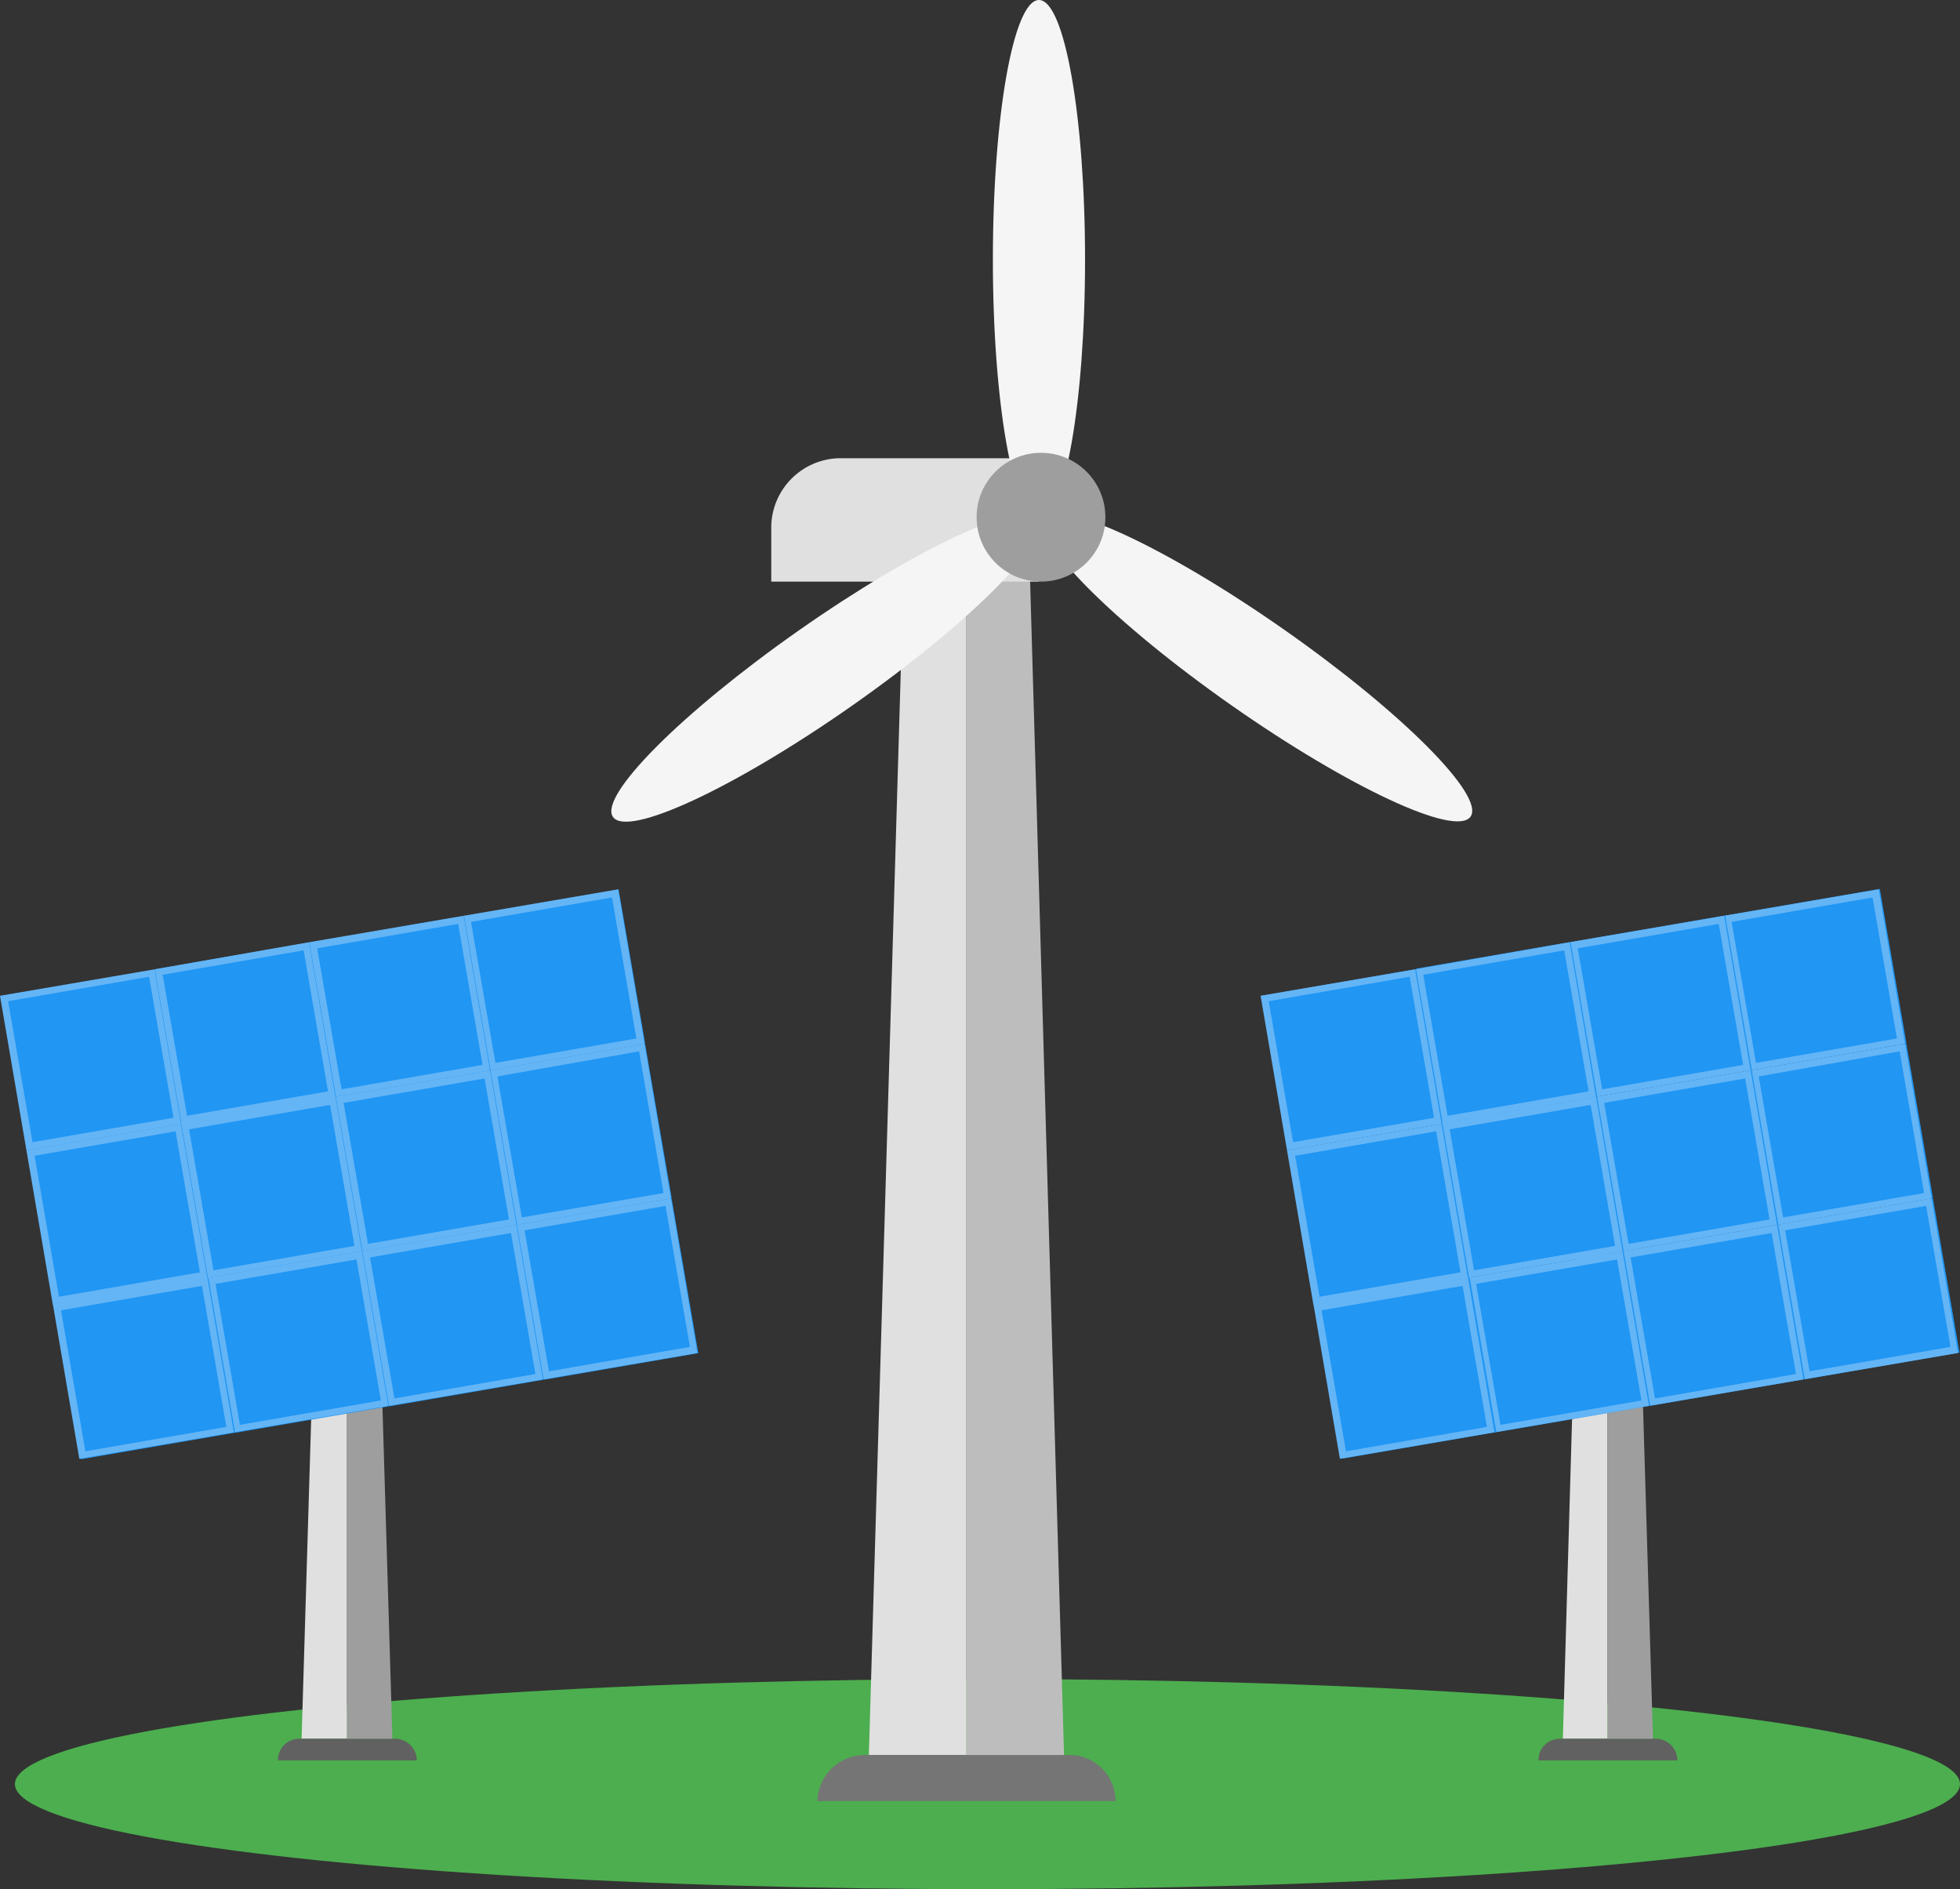 <?xml version="1.0" encoding="utf-8"?>
<!-- Generator: Adobe Illustrator 21.0.2, SVG Export Plug-In . SVG Version: 6.00 Build 0)  -->
<svg version="1.1" id="Layer_1" xmlns="http://www.w3.org/2000/svg" xmlns:xlink="http://www.w3.org/1999/xlink" x="0px" y="0px"
	 viewBox="0 0 289.2 278.7" style="enable-background:new 0 0 289.2 278.7;" xml:space="preserve">
<rect x="0" y="0" width="289.2" height="278.7" fill="#333333" stroke="none"/>
<style type="text/css">
	.st0{fill:#4CAE4E;}
	.st1{fill:#E0E0E0;}
	.st2{fill:#616161;}
	.st3{fill:#9E9E9E;}
	.st4{fill:#2196F3;}
	.st5{fill:#64B5F6;}
	.st6{fill:#757575;}
	.st7{fill:#BDBDBD;}
	.st8{fill:#F5F5F5;}
</style>
<title>100Asset 4</title>
<ellipse class="st0" cx="145.7" cy="263.2" rx="143.5" ry="15.5"/>
<polygon class="st1" points="44.5,256.5 47,173.2 51.2,173.2 51.2,256.5 "/>
<path class="st2" d="M44.2,256.5h14.1c1.7,0,3.2,1.4,3.2,3.2H41C41,257.9,42.4,256.5,44.2,256.5C44.2,256.5,44.2,256.5,44.2,256.5z"
	/>
<polygon class="st3" points="51.2,173.2 55.4,173.2 57.9,256.5 51.2,256.5 "/>
<rect x="70.2" y="133" transform="matrix(0.986 -0.17 0.17 0.986 -23.324 15.947)" class="st4" width="23.1" height="23.1"/>
<path class="st5" d="M90.3,132.4l3.6,20.8l-20.8,3.6L69.5,136L90.3,132.4 M91.2,131.2l-22.8,3.9l3.9,22.8l22.8-3.9L91.2,131.2
	L91.2,131.2z"/>
<rect x="47.4" y="136.9" transform="matrix(0.986 -0.17 0.17 0.986 -24.319 12.141)" class="st4" width="23.1" height="23.1"/>
<path class="st5" d="M67.6,136.3l3.6,20.8l-20.8,3.6l-3.6-20.8L67.6,136.3 M68.4,135.1L45.6,139l3.9,22.8l22.8-3.9L68.4,135.1
	L68.4,135.1z"/>
<rect x="24.6" y="140.8" transform="matrix(0.986 -0.17 0.17 0.986 -25.312 8.333)" class="st4" width="23.1" height="23.1"/>
<path class="st5" d="M44.8,140.2l3.6,20.8l-20.8,3.6l-3.6-20.8L44.8,140.2 M45.6,139l-22.8,4l3.9,22.8l22.8-3.9L45.6,139L45.6,139z"
	/>
<rect x="1.8" y="144.8" transform="matrix(0.986 -0.17 0.17 0.986 -26.307 4.528)" class="st4" width="23.1" height="23.1"/>
<path class="st5" d="M22,144.1l3.6,20.8l-20.8,3.6l-3.6-20.8L22,144.1 M22.8,143L0,146.9l3.9,22.8l22.8-3.9L22.8,143L22.8,143z"/>
<rect x="74.1" y="155.8" transform="matrix(0.986 -0.17 0.17 0.986 -27.13 16.942)" class="st4" width="23.1" height="23.1"/>
<rect x="78" y="178.6" transform="matrix(0.986 -0.17 0.17 0.986 -30.936 17.935)" class="st4" width="23.1" height="23.1"/>
<path class="st5" d="M94.3,155.1l3.6,20.9L77,179.6l-3.6-20.8L94.3,155.1 M95.1,154l-22.8,3.9l3.9,22.8l22.8-3.9L95.1,154L95.1,154z
	"/>
<rect x="51.3" y="159.7" transform="matrix(0.986 -0.17 0.17 0.986 -28.125 13.136)" class="st4" width="23.1" height="23.1"/>
<path class="st5" d="M71.5,159.1l3.6,20.8l-20.8,3.6l-3.6-20.8L71.5,159.1 M72.3,157.9l-22.8,3.9l3.9,22.8l22.8-3.9L72.3,157.9
	L72.3,157.9z"/>
<rect x="28.5" y="163.6" transform="matrix(0.986 -0.17 0.17 0.986 -29.12 9.329)" class="st4" width="23.1" height="23.1"/>
<path class="st5" d="M48.7,163l3.6,20.8l-20.8,3.6l-3.6-20.8L48.7,163 M49.5,161.8l-22.8,3.9l3.9,22.8l22.8-3.9L49.5,161.8z"/>
<rect x="5.7" y="167.6" transform="matrix(0.986 -0.17 0.17 0.986 -30.114 5.523)" class="st4" width="23.1" height="23.1"/>
<path class="st5" d="M25.9,166.9l3.6,20.8l-20.8,3.6l-3.6-20.8L25.9,166.9 M26.7,165.8l-22.8,3.9l3.9,22.8l22.8-3.9L26.7,165.8
	L26.7,165.8z"/>
<path class="st5" d="M98.2,177.9l3.6,20.8l-20.8,3.6l-3.6-20.8L98.2,177.9 M99,176.8l-22.8,3.9l3.9,22.8l22.8-3.9L99,176.8L99,176.8
	z"/>
<rect x="55.2" y="182.5" transform="matrix(0.986 -0.17 0.17 0.986 -31.93 14.129)" class="st4" width="23.1" height="23.1"/>
<path class="st5" d="M75.4,181.9l3.6,20.8l-20.8,3.6l-3.6-20.8L75.4,181.9 M76.2,180.7l-22.8,3.9l3.9,22.8l22.8-3.9L76.2,180.7
	L76.2,180.7z"/>
<rect x="32.4" y="186.4" transform="matrix(0.986 -0.17 0.17 0.986 -32.925 10.323)" class="st4" width="23.1" height="23.1"/>
<path class="st5" d="M52.6,185.8l3.6,20.8l-20.8,3.6l-3.6-20.8L52.6,185.8 M53.4,184.6l-22.8,3.9l3.9,22.8l22.8-3.9L53.4,184.6
	L53.4,184.6z"/>
<rect x="9.7" y="190.3" transform="matrix(0.986 -0.17 0.17 0.986 -33.92 6.518)" class="st4" width="23.1" height="23.1"/>
<path class="st5" d="M29.8,189.7l3.6,20.8l-20.8,3.6L9,193.3L29.8,189.7 M30.6,188.5l-22.8,3.9l3.9,22.8l22.8-3.9L30.6,188.5
	L30.6,188.5z"/>
<polygon class="st1" points="230.6,256.5 233,173.2 237.2,173.2 237.2,256.5 "/>
<path class="st2" d="M230.2,256.5h14.1c1.7,0,3.2,1.4,3.2,3.2H227C227,257.9,228.4,256.5,230.2,256.5
	C230.2,256.5,230.2,256.5,230.2,256.5z"/>
<polygon class="st3" points="237.2,173.2 241.4,173.2 243.9,256.5 237.2,256.5 "/>
<rect x="256.2" y="133" transform="matrix(0.986 -0.17 0.17 0.986 -20.631 47.478)" class="st4" width="23.1" height="23.1"/>
<path class="st5" d="M276.3,132.4l3.6,20.8l-20.8,3.6l-3.6-20.8L276.3,132.4 M277.2,131.2l-22.8,3.9l3.9,22.8l22.8-3.9L277.2,131.2
	L277.2,131.2z"/>
<rect x="233.4" y="136.9" transform="matrix(0.986 -0.17 0.17 0.986 -21.625 43.671)" class="st4" width="23.1" height="23.1"/>
<path class="st5" d="M253.6,136.3l3.6,20.8l-20.8,3.6l-3.6-20.8L253.6,136.3 M254.4,135.1l-22.8,3.9l3.9,22.8l22.8-3.9L254.4,135.1
	L254.4,135.1z"/>
<rect x="210.6" y="140.8" transform="matrix(0.986 -0.17 0.17 0.986 -22.619 39.865)" class="st4" width="23.1" height="23.1"/>
<path class="st5" d="M230.8,140.2l3.6,20.8l-20.8,3.6l-3.6-20.8L230.8,140.2 M231.6,139l-22.8,4l3.9,22.8l22.8-3.9L231.6,139
	L231.6,139z"/>
<rect x="187.8" y="144.8" transform="matrix(0.986 -0.17 0.17 0.986 -23.613 36.059)" class="st4" width="23.1" height="23.1"/>
<path class="st5" d="M208,144.1l3.6,20.8l-20.8,3.6l-3.6-20.8L208,144.1 M208.8,143l-22.8,3.9l3.9,22.8l22.8-3.9L208.8,143
	L208.8,143z"/>
<rect x="260.1" y="155.8" transform="matrix(0.986 -0.17 0.17 0.986 -24.438 48.471)" class="st4" width="23.1" height="23.1"/>
<rect x="264" y="178.6" transform="matrix(0.986 -0.17 0.17 0.986 -28.244 49.466)" class="st4" width="23.1" height="23.1"/>
<path class="st5" d="M280.3,155.1l3.6,20.9l-20.8,3.6l-3.6-20.8L280.3,155.1 M281.1,154l-22.8,3.9l3.9,22.8l22.8-3.9L281.1,154
	L281.1,154z"/>
<rect x="237.3" y="159.7" transform="matrix(0.986 -0.17 0.17 0.986 -25.431 44.666)" class="st4" width="23.1" height="23.1"/>
<path class="st5" d="M257.5,159.1l3.6,20.8l-20.8,3.6l-3.6-20.8L257.5,159.1 M258.3,157.9l-22.8,3.9l3.9,22.8l22.8-3.9L258.3,157.9
	L258.3,157.9z"/>
<rect x="214.5" y="163.6" transform="matrix(0.986 -0.17 0.17 0.986 -26.426 40.86)" class="st4" width="23.1" height="23.1"/>
<path class="st5" d="M234.7,163l3.6,20.8l-20.8,3.6l-3.6-20.8L234.7,163 M235.5,161.8l-22.8,3.9l3.9,22.8l22.8-3.9L235.5,161.8
	L235.5,161.8z"/>
<rect x="191.7" y="167.6" transform="matrix(0.986 -0.17 0.17 0.986 -27.421 37.054)" class="st4" width="23.1" height="23.1"/>
<path class="st5" d="M211.9,166.9l3.6,20.8l-20.8,3.6l-3.6-20.8L211.9,166.9 M212.7,165.8l-22.8,3.9l3.9,22.8l22.8-3.9L212.7,165.8
	L212.7,165.8z"/>
<path class="st5" d="M284.2,177.9l3.6,20.8l-20.8,3.6l-3.6-20.8L284.2,177.9 M285,176.8l-22.8,3.9l3.9,22.8l22.8-3.9L285,176.8
	L285,176.8z"/>
<rect x="241.2" y="182.5" transform="matrix(0.986 -0.17 0.17 0.986 -29.238 45.66)" class="st4" width="23.1" height="23.1"/>
<path class="st5" d="M261.4,181.9l3.6,20.8l-20.8,3.6l-3.6-20.8L261.4,181.9 M262.2,180.7l-22.8,3.9l3.9,22.8l22.8-3.9L262.2,180.7
	L262.2,180.7z"/>
<rect x="218.4" y="186.4" transform="matrix(0.986 -0.17 0.17 0.986 -30.232 41.855)" class="st4" width="23.1" height="23.1"/>
<path class="st5" d="M238.6,185.8l3.6,20.8l-20.8,3.6l-3.6-20.8L238.6,185.8 M239.4,184.6l-22.8,3.9l3.9,22.8l22.8-3.9L239.4,184.6
	L239.4,184.6z"/>
<rect x="195.7" y="190.3" transform="matrix(0.986 -0.17 0.17 0.986 -31.227 38.049)" class="st4" width="23.1" height="23.1"/>
<path class="st5" d="M215.8,189.7l3.6,20.8l-20.8,3.6l-3.6-20.8L215.8,189.7 M216.6,188.5l-22.8,3.9l3.9,22.8l22.8-3.9L216.6,188.5
	L216.6,188.5z"/>
<polygon class="st1" points="128.2,258.9 133.5,79 142.6,79 142.6,258.9 "/>
<path class="st6" d="M127.4,258.9h30.4c3.8,0,6.8,3.1,6.8,6.8h-44C120.7,262,123.7,259,127.4,258.9z"/>
<polygon class="st7" points="142.6,79 151.8,79 157,258.9 142.6,258.9 "/>
<path class="st1" d="M113.8,85.8h39.5V67.6h-29.6c-5.4,0.2-9.7,4.5-9.9,9.9V85.8z"/>
<ellipse class="st8" cx="153.3" cy="38.3" rx="6.8" ry="38.3"/>
<ellipse transform="matrix(0.574 -0.819 0.819 0.574 -1.592 193.956)" class="st8" cx="185.6" cy="98.5" rx="6.8" ry="38.3"/>
<ellipse transform="matrix(0.819 -0.574 0.574 0.819 -34.477 87.78)" class="st8" cx="121.8" cy="98.5" rx="38.3" ry="6.8"/>
<circle class="st3" cx="153.6" cy="76.3" r="9.5"/>
</svg>
